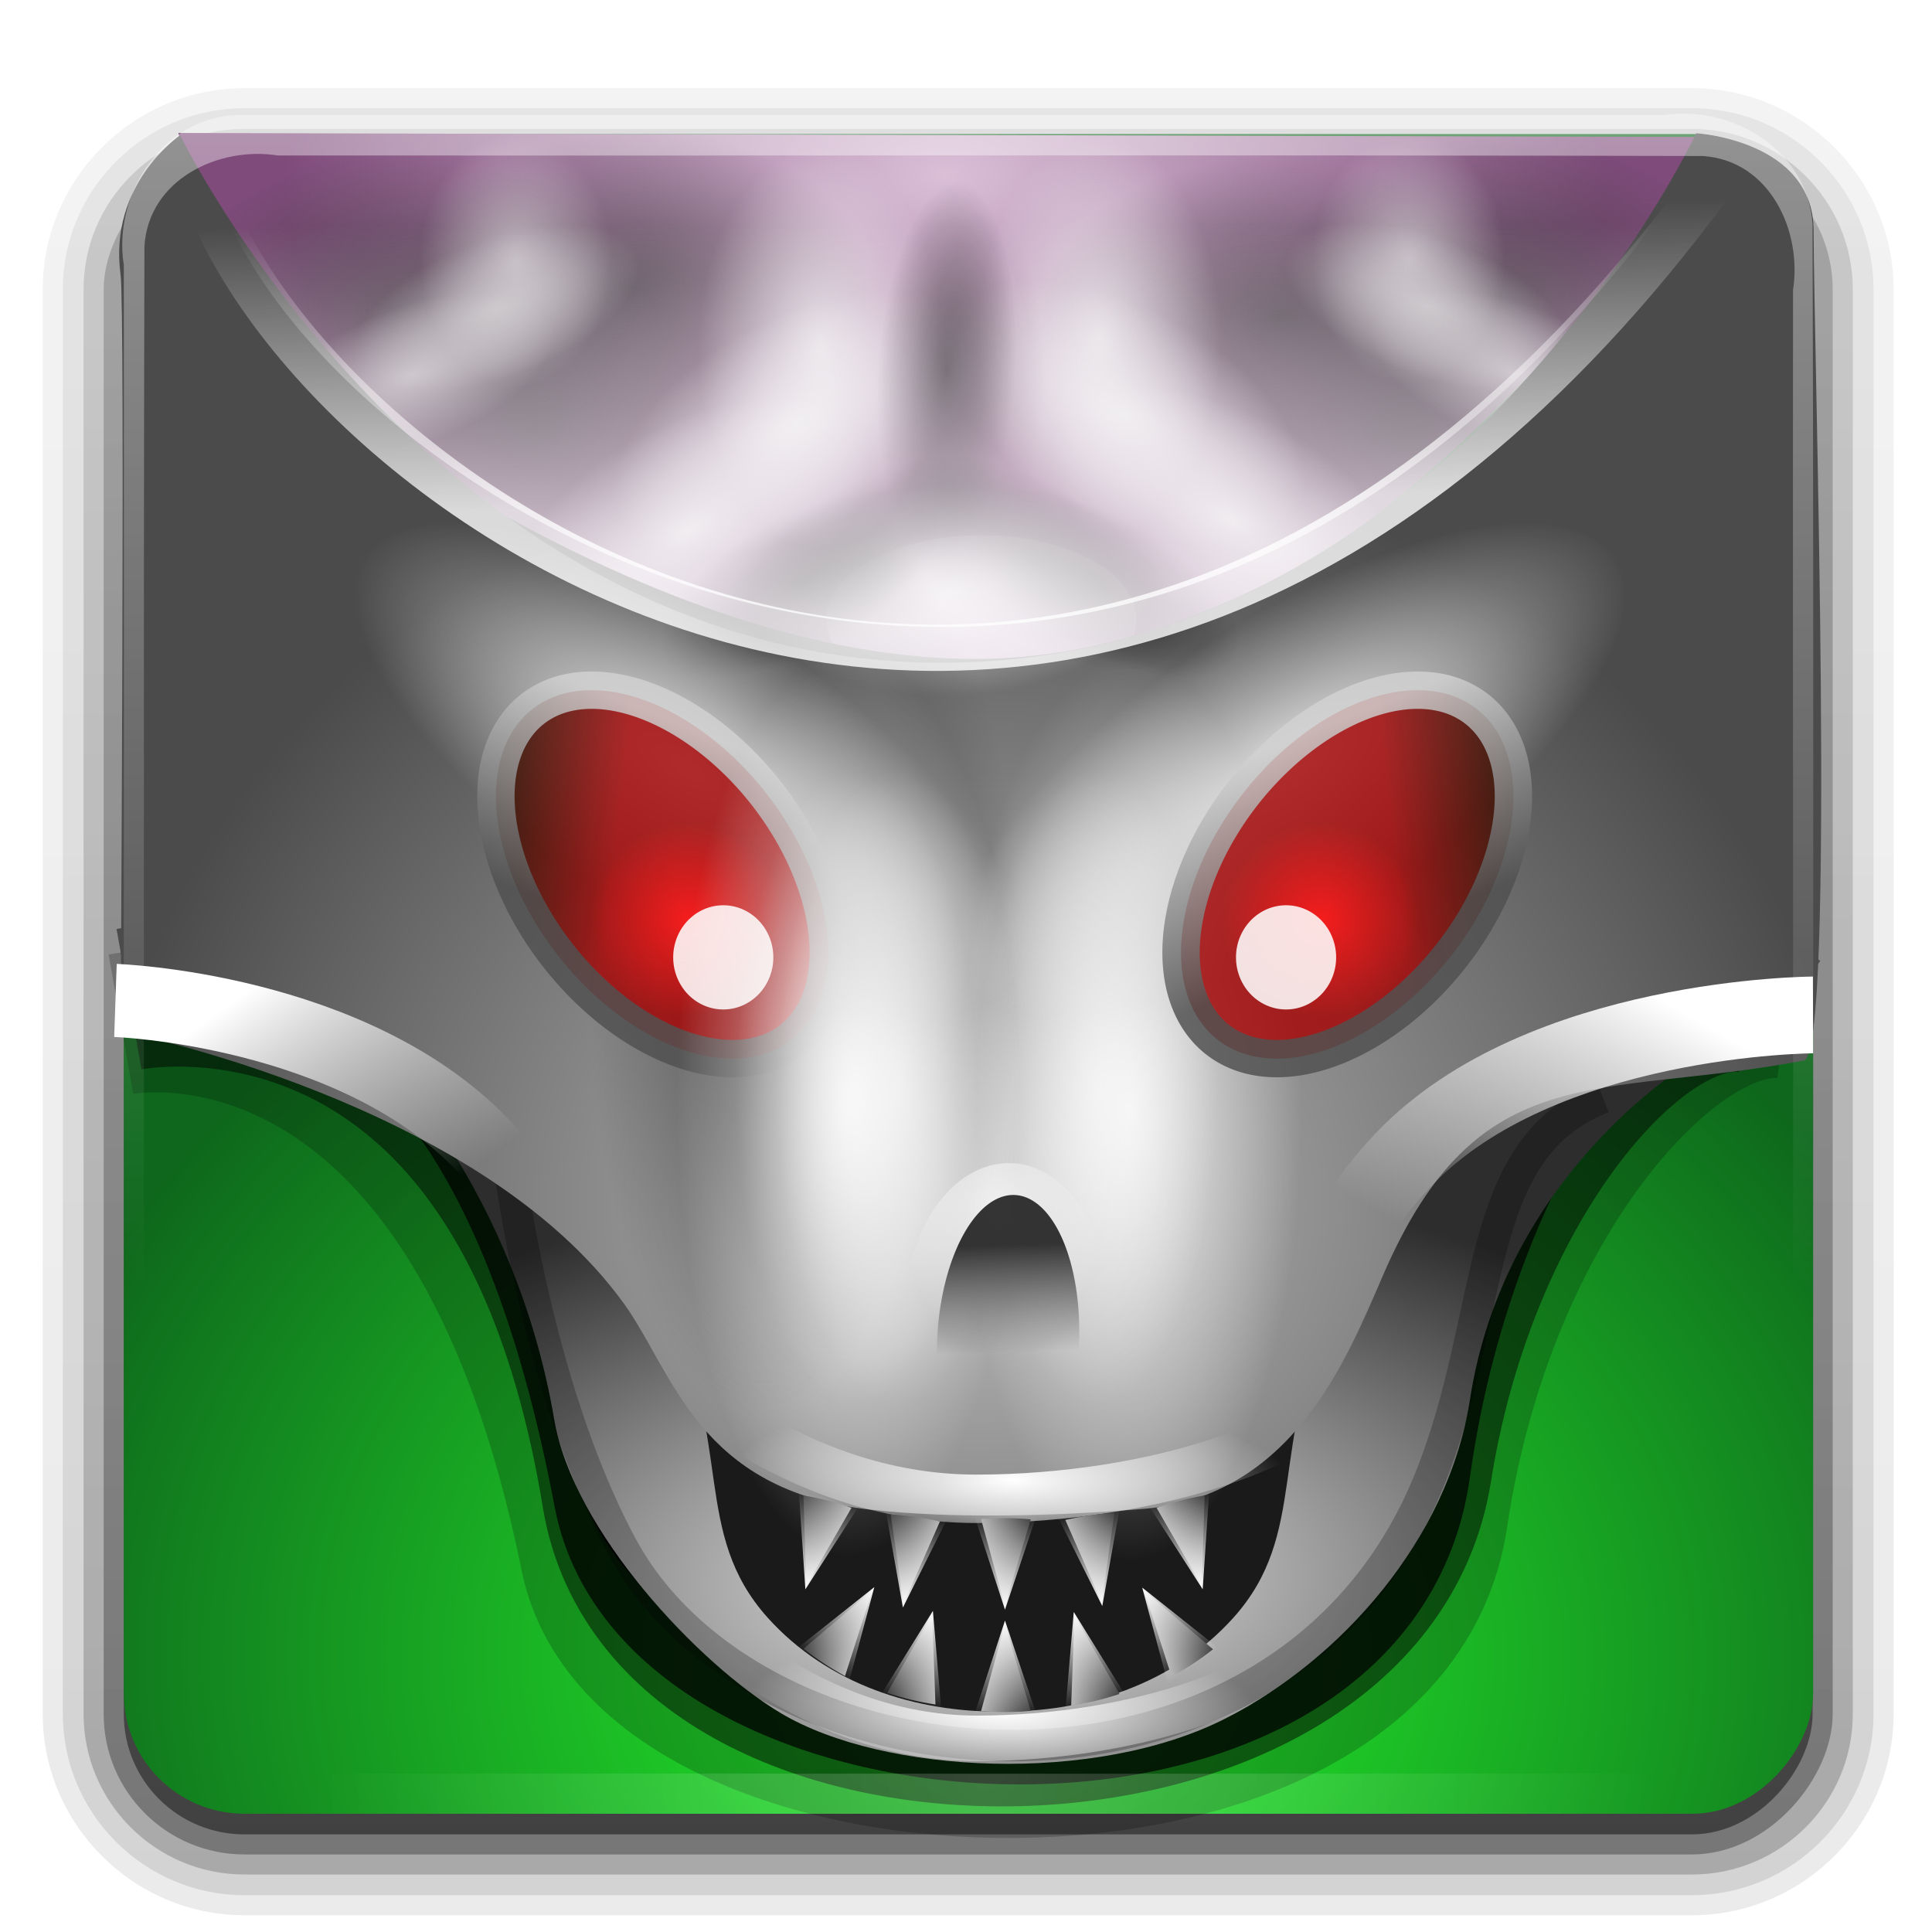 <?xml version="1.0" encoding="UTF-8" standalone="no"?>
<!-- Created with Inkscape (http://www.inkscape.org/) -->

<svg
   xmlns:dc="http://purl.org/dc/elements/1.1/"
   xmlns:cc="http://creativecommons.org/ns#"
   xmlns:rdf="http://www.w3.org/1999/02/22-rdf-syntax-ns#"
   xmlns:svg="http://www.w3.org/2000/svg"
   xmlns="http://www.w3.org/2000/svg"
   xmlns:xlink="http://www.w3.org/1999/xlink"
   xmlns:sodipodi="http://sodipodi.sourceforge.net/DTD/sodipodi-0.dtd"
   xmlns:inkscape="http://www.inkscape.org/namespaces/inkscape"
   version="1.0"
   width="96"
   height="96"
   id="svg2408"
   inkscape:version="0.92+devel (unknown)"
   sodipodi:docname="alien-arena.svg">
  <title
     id="title266">alien-arena</title>
  <sodipodi:namedview
     pagecolor="#ffffff"
     bordercolor="#666666"
     borderopacity="1"
     objecttolerance="10"
     gridtolerance="10"
     guidetolerance="10"
     inkscape:pageopacity="0"
     inkscape:pageshadow="2"
     inkscape:window-width="1280"
     inkscape:window-height="965"
     id="namedview262"
     showgrid="false"
     inkscape:zoom="2.45833"
     inkscape:cx="-4.63149"
     inkscape:cy="56.5376"
     inkscape:window-x="0"
     inkscape:window-y="29"
     inkscape:window-maximized="1"
     inkscape:current-layer="svg2408"
     inkscape:document-rotation="0"
     showguides="true"
     inkscape:guide-bbox="true">
    <sodipodi:guide
       position="49.831,24.203"
       orientation="1,0"
       id="guide362"
       inkscape:locked="false" />
    <sodipodi:guide
       position="63.28,41.348"
       orientation="1,0"
       id="guide364"
       inkscape:locked="false" />
    <sodipodi:guide
       position="36.386,39.622"
       orientation="1,0"
       id="guide388"
       inkscape:locked="false" />
  </sodipodi:namedview>
  <defs
     id="defs2410">
    <linearGradient
       id="linearGradient6399">
      <stop
         id="stop6401"
         style="stop-color:#3f3f3f;stop-opacity:1"
         offset="0" />
      <stop
         id="stop6403"
         style="stop-color:#3f3f3f;stop-opacity:0"
         offset="1" />
    </linearGradient>
    <linearGradient
       id="linearGradient6391">
      <stop
         id="stop6393"
         style="stop-color:#3f3f3f;stop-opacity:1"
         offset="0" />
      <stop
         id="stop6395"
         style="stop-color:#3f3f3f;stop-opacity:0"
         offset="1" />
    </linearGradient>
    <linearGradient
       id="linearGradient6383">
      <stop
         id="stop6385"
         style="stop-color:#3f3f3f;stop-opacity:1"
         offset="0" />
      <stop
         id="stop6387"
         style="stop-color:#3f3f3f;stop-opacity:0"
         offset="1" />
    </linearGradient>
    <linearGradient
       x1="45.448"
       y1="92.54"
       x2="45.448"
       y2="7.017"
       id="ButtonShadow"
       gradientUnits="userSpaceOnUse"
       gradientTransform="scale(1.006,0.994)">
      <stop
         id="stop3750"
         style="stop-color:#000000;stop-opacity:1"
         offset="0" />
      <stop
         id="stop3752"
         style="stop-color:#000000;stop-opacity:0.588"
         offset="1" />
    </linearGradient>
    <filter
       color-interpolation-filters="sRGB"
       id="filter3174">
      <feGaussianBlur
         id="feGaussianBlur3176"
         stdDeviation="1.71" />
    </filter>
    <linearGradient
       x1="32.251"
       y1="6.132"
       x2="32.251"
       y2="90.239"
       id="linearGradient4088"
       xlink:href="#ButtonShadow-0-9"
       gradientUnits="userSpaceOnUse"
       gradientTransform="matrix(1.024,0,0,1.012,-1.143,-98.071)" />
    <linearGradient
       x1="45.448"
       y1="92.54"
       x2="45.448"
       y2="7.017"
       id="ButtonShadow-0-9"
       gradientUnits="userSpaceOnUse"
       gradientTransform="matrix(1.006,0,0,0.994,100,0)">
      <stop
         id="stop3750-8-6"
         style="stop-color:#000000;stop-opacity:1"
         offset="0" />
      <stop
         id="stop3752-5-9"
         style="stop-color:#000000;stop-opacity:0.588"
         offset="1" />
    </linearGradient>
    <linearGradient
       x1="32.251"
       y1="6.132"
       x2="32.251"
       y2="90.239"
       id="linearGradient4090"
       xlink:href="#ButtonShadow-0-9"
       gradientUnits="userSpaceOnUse"
       gradientTransform="matrix(1.024,0,0,1.012,-1.143,-98.071)" />
    <linearGradient
       x1="32.251"
       y1="6.132"
       x2="32.251"
       y2="90.239"
       id="linearGradient4092"
       xlink:href="#ButtonShadow-0-9"
       gradientUnits="userSpaceOnUse"
       gradientTransform="matrix(1.024,0,0,1.012,-1.143,-98.071)" />
    <linearGradient
       x1="32.251"
       y1="6.132"
       x2="32.251"
       y2="90.239"
       id="linearGradient4094"
       xlink:href="#ButtonShadow-0-9"
       gradientUnits="userSpaceOnUse"
       gradientTransform="matrix(1.024,0,0,1.012,-1.143,-98.071)" />
    <linearGradient
       x1="32.251"
       y1="6.132"
       x2="32.251"
       y2="90.239"
       id="linearGradient4096"
       xlink:href="#ButtonShadow-0-9"
       gradientUnits="userSpaceOnUse"
       gradientTransform="translate(0,-97)" />
    <linearGradient
       id="linearGradient7108-6">
      <stop
         id="stop7110-6"
         style="stop-color:#25f72c;stop-opacity:1"
         offset="0" />
      <stop
         id="stop7112-4"
         style="stop-color:#0e671c;stop-opacity:1"
         offset="1" />
    </linearGradient>
    <linearGradient
       id="linearGradient7304-6">
      <stop
         id="stop7306-2"
         style="stop-color:#dabfd7;stop-opacity:1"
         offset="0" />
      <stop
         id="stop7308-6"
         style="stop-color:#7f4b7b;stop-opacity:1"
         offset="1" />
    </linearGradient>
    <radialGradient
       cx="39.742"
       cy="22.968"
       r="6.022"
       fx="39.742"
       fy="22.968"
       id="radialGradient4114"
       xlink:href="#linearGradient5252"
       gradientUnits="userSpaceOnUse"
       gradientTransform="matrix(1,0,0,1.671,0,-15.421)" />
    <linearGradient
       id="linearGradient5252">
      <stop
         id="stop5254"
         style="stop-color:#f2f2f2;stop-opacity:1"
         offset="0" />
      <stop
         id="stop5256"
         style="stop-color:#f2f2f2;stop-opacity:0"
         offset="1" />
    </linearGradient>
    <radialGradient
       cx="39.742"
       cy="22.968"
       r="6.022"
       fx="39.742"
       fy="22.968"
       id="radialGradient4116"
       xlink:href="#linearGradient5252"
       gradientUnits="userSpaceOnUse"
       gradientTransform="matrix(1,0,0,1.671,0,-15.421)" />
    <radialGradient
       cx="39.742"
       cy="22.968"
       r="6.022"
       fx="39.742"
       fy="22.968"
       id="radialGradient4118"
       xlink:href="#linearGradient5252"
       gradientUnits="userSpaceOnUse"
       gradientTransform="matrix(1,0,0,1.671,0,-15.421)" />
    <linearGradient
       id="linearGradient7388-9">
      <stop
         id="stop7390-8"
         style="stop-color:#e8e8e8;stop-opacity:1"
         offset="0" />
      <stop
         id="stop7392-7"
         style="stop-color:#2d2d2d;stop-opacity:1"
         offset="1" />
    </linearGradient>
    <linearGradient
       id="linearGradient7332-9">
      <stop
         id="stop7334-9"
         style="stop-color:#afafaf;stop-opacity:1"
         offset="0" />
      <stop
         id="stop7336-6"
         style="stop-color:#393939;stop-opacity:1"
         offset="1" />
    </linearGradient>
    <linearGradient
       id="linearGradient5264">
      <stop
         id="stop5266"
         style="stop-color:#101010;stop-opacity:1"
         offset="0" />
      <stop
         id="stop5268"
         style="stop-color:#101010;stop-opacity:0"
         offset="1" />
    </linearGradient>
    <filter
       x="-0.354"
       y="-0.709"
       width="1.709"
       height="2.417"
       color-interpolation-filters="sRGB"
       id="filter7716-9">
      <feGaussianBlur
         id="feGaussianBlur7718-9"
         stdDeviation="2.438" />
    </filter>
    <linearGradient
       x1="47.386"
       y1="23.507"
       x2="47.253"
       y2="11.693"
       id="linearGradient4142"
       xlink:href="#linearGradient7428-4"
       gradientUnits="userSpaceOnUse" />
    <linearGradient
       id="linearGradient7428-4">
      <stop
         id="stop7430-9"
         style="stop-color:#161616;stop-opacity:1"
         offset="0" />
      <stop
         id="stop7432-1"
         style="stop-color:#161616;stop-opacity:0"
         offset="1" />
    </linearGradient>
    <filter
       x="-0.038"
       y="-0.118"
       width="1.077"
       height="1.236"
       color-interpolation-filters="sRGB"
       id="filter7626-0">
      <feGaussianBlur
         id="feGaussianBlur7628-7"
         stdDeviation="1.28" />
    </filter>
    <linearGradient
       id="linearGradient7178-0">
      <stop
         id="stop7180-4"
         style="stop-color:#bcbcbc;stop-opacity:1"
         offset="0" />
      <stop
         id="stop7182-8"
         style="stop-color:#4b4b4b;stop-opacity:1"
         offset="1" />
    </linearGradient>
    <radialGradient
       cx="31.484"
       cy="14.28"
       r="7.054"
       fx="31.484"
       fy="14.28"
       id="radialGradient4148"
       xlink:href="#linearGradient5264"
       gradientUnits="userSpaceOnUse"
       gradientTransform="matrix(1,0,0,0.707,0,4.179)" />
    <radialGradient
       cx="31.484"
       cy="14.28"
       r="7.054"
       fx="31.484"
       fy="14.28"
       id="radialGradient4150"
       xlink:href="#linearGradient5264"
       gradientUnits="userSpaceOnUse"
       gradientTransform="matrix(1,0,0,0.707,0,4.179)" />
    <linearGradient
       id="linearGradient5417">
      <stop
         id="stop5419"
         style="stop-color:#4b4b4b;stop-opacity:1"
         offset="0" />
      <stop
         id="stop5421"
         style="stop-color:#4b4b4b;stop-opacity:0"
         offset="1" />
    </linearGradient>
    <linearGradient
       id="linearGradient5200">
      <stop
         id="stop5202"
         style="stop-color:#ffffff;stop-opacity:1"
         offset="0" />
      <stop
         id="stop5204"
         style="stop-color:#ffffff;stop-opacity:0"
         offset="1" />
    </linearGradient>
    <linearGradient
       id="linearGradient7146-2">
      <stop
         id="stop7148-0"
         style="stop-color:#301102;stop-opacity:1"
         offset="0" />
      <stop
         id="stop7150-5"
         style="stop-color:#a60707;stop-opacity:1"
         offset="1" />
    </linearGradient>
    <linearGradient
       id="linearGradient7170-2">
      <stop
         id="stop7172-9"
         style="stop-color:#505050;stop-opacity:1"
         offset="0" />
      <stop
         id="stop7174-0"
         style="stop-color:#d2d2d2;stop-opacity:1"
         offset="1" />
    </linearGradient>
    <linearGradient
       id="linearGradient8497">
      <stop
         id="stop8499"
         style="stop-color:#f61d1d;stop-opacity:1"
         offset="0" />
      <stop
         id="stop8501"
         style="stop-color:#f61d1d;stop-opacity:0"
         offset="1" />
    </linearGradient>
    <linearGradient
       id="linearGradient7448-4">
      <stop
         id="stop7450-0"
         style="stop-color:#efefef;stop-opacity:1"
         offset="0" />
      <stop
         id="stop7452-9"
         style="stop-color:#efefef;stop-opacity:0"
         offset="1" />
    </linearGradient>
    <linearGradient
       id="linearGradient7732-2">
      <stop
         id="stop7734-5"
         style="stop-color:#232323;stop-opacity:1"
         offset="0" />
      <stop
         id="stop7736-4"
         style="stop-color:#232323;stop-opacity:0"
         offset="1" />
    </linearGradient>
    <linearGradient
       id="linearGradient7218-9">
      <stop
         id="stop7220-9"
         style="stop-color:#ffffff;stop-opacity:1"
         offset="0" />
      <stop
         id="stop7222-3"
         style="stop-color:#ffffff;stop-opacity:0"
         offset="1" />
    </linearGradient>
    <linearGradient
       id="linearGradient7482-2">
      <stop
         id="stop7484-2"
         style="stop-color:#ffffff;stop-opacity:1"
         offset="0" />
      <stop
         id="stop7486-6"
         style="stop-color:#ffffff;stop-opacity:0"
         offset="1" />
    </linearGradient>
    <linearGradient
       id="linearGradient3737-75">
      <stop
         id="stop3739-39"
         style="stop-color:#ffffff;stop-opacity:1"
         offset="0" />
      <stop
         id="stop3741-84"
         style="stop-color:#ffffff;stop-opacity:0"
         offset="1" />
    </linearGradient>
    <linearGradient
       id="linearGradient7189">
      <stop
         id="stop7191"
         style="stop-color:#ffffff;stop-opacity:1"
         offset="0" />
      <stop
         id="stop7193"
         style="stop-color:#ffffff;stop-opacity:0"
         offset="1" />
    </linearGradient>
    <linearGradient
       id="linearGradient12205-6">
      <stop
         id="stop12207-8"
         style="stop-color:#ffffff;stop-opacity:1"
         offset="0" />
      <stop
         id="stop12209-3"
         style="stop-color:#ffffff;stop-opacity:0"
         offset="1" />
    </linearGradient>
    <linearGradient
       id="linearGradient5188">
      <stop
         id="stop5190"
         style="stop-color:#ffffff;stop-opacity:1"
         offset="0" />
      <stop
         id="stop5192"
         style="stop-color:#ffffff;stop-opacity:0"
         offset="1" />
    </linearGradient>
    <linearGradient
       id="linearGradient7203">
      <stop
         id="stop7205"
         style="stop-color:#ffffff;stop-opacity:1"
         offset="0" />
      <stop
         id="stop7207"
         style="stop-color:#ffffff;stop-opacity:0"
         offset="1" />
    </linearGradient>
    <linearGradient
       x1="174.433"
       y1="81.4"
       x2="174.394"
       y2="60.493"
       id="linearGradient5609"
       xlink:href="#linearGradient7203"
       gradientUnits="userSpaceOnUse"
       gradientTransform="matrix(0.976,0,0,0.961,-122.408,-46.941)" />
    <radialGradient
       cx="31.484"
       cy="14.28"
       r="7.054"
       fx="31.484"
       fy="14.28"
       id="radialGradient5612"
       xlink:href="#linearGradient5264"
       gradientUnits="userSpaceOnUse"
       gradientTransform="matrix(0.081,-1.421,0.484,0.021,38.963,64.862)" />
    <radialGradient
       cx="31.484"
       cy="14.28"
       r="7.054"
       fx="31.484"
       fy="14.28"
       id="radialGradient5615"
       xlink:href="#linearGradient5264"
       gradientUnits="userSpaceOnUse"
       gradientTransform="matrix(0.081,-1.336,0.484,0.02,37.578,60.243)" />
    <radialGradient
       cx="39.742"
       cy="22.968"
       r="6.022"
       fx="39.742"
       fy="22.968"
       id="radialGradient5618"
       xlink:href="#linearGradient5252"
       gradientUnits="userSpaceOnUse"
       gradientTransform="matrix(0.917,0.424,-1.182,1.011,30.258,-19.009)" />
    <radialGradient
       cx="39.742"
       cy="22.968"
       r="6.022"
       fx="39.742"
       fy="22.968"
       id="radialGradient5621"
       xlink:href="#linearGradient5252"
       gradientUnits="userSpaceOnUse"
       gradientTransform="matrix(1.006,0,0,1.661,0.781,-20.86)" />
    <radialGradient
       cx="29.075"
       cy="47.825"
       r="3.771"
       fx="29.075"
       fy="47.825"
       id="radialGradient5625"
       xlink:href="#linearGradient8497"
       gradientUnits="userSpaceOnUse"
       gradientTransform="matrix(-1.298,0,0,1.278,102.425,-13.415)" />
    <radialGradient
       cx="57.29"
       cy="57.462"
       r="6.366"
       fx="57.29"
       fy="57.462"
       id="radialGradient5628"
       xlink:href="#linearGradient5200"
       gradientUnits="userSpaceOnUse"
       gradientTransform="matrix(0.939,0,0,2.474,0.749,-88.122)" />
    <linearGradient
       x1="25.877"
       y1="31.784"
       x2="30.147"
       y2="37.496"
       id="linearGradient5631"
       xlink:href="#linearGradient7146-2"
       gradientUnits="userSpaceOnUse"
       gradientTransform="matrix(-0.583,-0.454,-0.615,0.786,108.387,23.823)" />
    <linearGradient
       x1="26.7"
       y1="49.516"
       x2="37.091"
       y2="41.415"
       id="linearGradient5633"
       xlink:href="#linearGradient7170-2"
       gradientUnits="userSpaceOnUse"
       gradientTransform="matrix(-0.583,-0.454,-0.615,0.786,108.387,23.823)" />
    <radialGradient
       cx="57.29"
       cy="57.462"
       r="6.366"
       fx="57.29"
       fy="57.462"
       id="radialGradient5636"
       xlink:href="#linearGradient5188"
       gradientUnits="userSpaceOnUse"
       gradientTransform="matrix(0.809,0.874,-2.491,1.724,160.981,-110.934)" />
    <radialGradient
       cx="50.493"
       cy="81.088"
       r="15.468"
       fx="50.493"
       fy="81.088"
       id="radialGradient5639"
       xlink:href="#linearGradient7482-2"
       gradientUnits="userSpaceOnUse"
       gradientTransform="matrix(0.899,0.023,-0.007,0.271,5.47,50.421)" />
    <linearGradient
       x1="49.542"
       y1="78.666"
       x2="49.629"
       y2="73.558"
       id="linearGradient5651"
       xlink:href="#linearGradient12205-6"
       gradientUnits="userSpaceOnUse"
       gradientTransform="matrix(0.882,0,0,-0.92,6.253,152.901)" />
    <linearGradient
       x1="36.357"
       y1="6"
       x2="36.357"
       y2="63.893"
       id="linearGradient5669"
       xlink:href="#linearGradient3737-75"
       gradientUnits="userSpaceOnUse"
       gradientTransform="matrix(0.999,0,0,1.005,0.156,-0.313)" />
    <linearGradient
       x1="153.433"
       y1="15.058"
       x2="152.557"
       y2="-9.722"
       id="linearGradient5672"
       xlink:href="#linearGradient7189"
       gradientUnits="userSpaceOnUse"
       gradientTransform="matrix(1.045,0,0,0.578,-111.715,16.247)" />
    <radialGradient
       cx="49.189"
       cy="87.753"
       r="42"
       fx="49.189"
       fy="87.753"
       id="radialGradient5675"
       xlink:href="#linearGradient3737-75"
       gradientUnits="userSpaceOnUse"
       gradientTransform="matrix(0.798,-0.012,0.014,0.993,8.508,1.196)" />
    <linearGradient
       x1="35.832"
       y1="36.998"
       x2="23.169"
       y2="23.461"
       id="linearGradient5678"
       xlink:href="#linearGradient7218-9"
       gradientUnits="userSpaceOnUse"
       gradientTransform="matrix(0.993,-0.12,-0.137,-0.813,52.723,84.433)" />
    <radialGradient
       cx="31.484"
       cy="14.28"
       r="7.054"
       fx="31.484"
       fy="14.28"
       id="radialGradient5681"
       xlink:href="#linearGradient5264"
       gradientUnits="userSpaceOnUse"
       gradientTransform="matrix(0.959,-0.527,0.253,0.408,5.967,39.755)" />
    <radialGradient
       cx="50.128"
       cy="79.275"
       r="15.468"
       fx="50.128"
       fy="79.275"
       id="radialGradient5684"
       xlink:href="#linearGradient7482-2"
       gradientUnits="userSpaceOnUse"
       gradientTransform="matrix(0.821,0.022,-0.007,0.263,9.207,63.044)" />
    <linearGradient
       x1="36.739"
       y1="75.319"
       x2="40.875"
       y2="75.319"
       id="linearGradient5693"
       xlink:href="#linearGradient7332-9"
       gradientUnits="userSpaceOnUse"
       gradientTransform="matrix(0.605,0,0,-0.738,26.564,138.24)" />
    <linearGradient
       x1="35.832"
       y1="36.998"
       x2="23.59"
       y2="26.507"
       id="linearGradient5702"
       xlink:href="#linearGradient7218-9"
       gradientUnits="userSpaceOnUse"
       gradientTransform="matrix(-0.948,-0.114,0.131,-0.772,41.756,81.655)" />
    <linearGradient
       x1="42.13"
       y1="64.103"
       x2="41.395"
       y2="55.596"
       id="linearGradient5705"
       xlink:href="#linearGradient7732-2"
       gradientUnits="userSpaceOnUse"
       gradientTransform="matrix(-0.567,-0.034,0.031,-0.626,72.299,103.41)" />
    <radialGradient
       cx="42.641"
       cy="60.402"
       r="6.204"
       fx="42.641"
       fy="60.402"
       id="radialGradient5708"
       xlink:href="#linearGradient7448-4"
       gradientUnits="userSpaceOnUse"
       gradientTransform="matrix(-0.802,-0.048,0.056,-1.136,80.695,130.874)" />
    <radialGradient
       cx="57.29"
       cy="57.462"
       r="6.366"
       fx="57.29"
       fy="57.462"
       id="radialGradient5720"
       xlink:href="#linearGradient5417"
       gradientUnits="userSpaceOnUse"
       gradientTransform="matrix(-1.344,0,0,3.216,114.923,-135.045)" />
    <radialGradient
       cx="57.29"
       cy="57.462"
       r="6.366"
       fx="57.29"
       fy="57.462"
       id="radialGradient5723"
       xlink:href="#linearGradient5200"
       gradientUnits="userSpaceOnUse"
       gradientTransform="matrix(1.343,0,0,3.519,-20.794,-147.055)" />
    <radialGradient
       cx="57.29"
       cy="57.462"
       r="6.366"
       fx="57.29"
       fy="57.462"
       id="radialGradient5726"
       xlink:href="#linearGradient5417"
       gradientUnits="userSpaceOnUse"
       gradientTransform="matrix(-1.344,0,0,3.216,119.251,-137.61)" />
    <radialGradient
       cx="39.742"
       cy="22.968"
       r="6.022"
       fx="39.742"
       fy="22.968"
       id="radialGradient5729"
       xlink:href="#linearGradient5252"
       gradientUnits="userSpaceOnUse"
       gradientTransform="matrix(0.616,0.794,-1.521,0.358,57.719,-10.427)" />
    <radialGradient
       cx="31.484"
       cy="14.28"
       r="7.054"
       fx="31.484"
       fy="14.28"
       id="radialGradient5735"
       xlink:href="#linearGradient5264"
       gradientUnits="userSpaceOnUse"
       gradientTransform="matrix(1.019,-0.604,0.268,0.467,7.079,40.297)" />
    <radialGradient
       cx="49.413"
       cy="-5.891"
       r="42.205"
       fx="49.413"
       fy="-5.891"
       id="radialGradient5738"
       xlink:href="#linearGradient7178-0"
       gradientUnits="userSpaceOnUse"
       gradientTransform="matrix(1.028,0.005,-0.005,0.899,-2.261,64.871)" />
    <radialGradient
       cx="39.742"
       cy="22.968"
       r="6.022"
       fx="39.742"
       fy="22.968"
       id="radialGradient5749"
       xlink:href="#linearGradient5252"
       gradientUnits="userSpaceOnUse"
       gradientTransform="matrix(0.917,0.424,-1.182,1.011,24.892,-13.709)" />
    <radialGradient
       cx="48.76"
       cy="88.675"
       r="35.888"
       fx="48.76"
       fy="88.675"
       id="radialGradient5769"
       xlink:href="#linearGradient7388-9"
       gradientUnits="userSpaceOnUse"
       gradientTransform="matrix(1.144,-0.024,0.013,0.563,-7.749,29.783)" />
    <radialGradient
       cx="46.905"
       cy="-15.285"
       r="39.902"
       fx="46.905"
       fy="-15.285"
       id="radialGradient5789"
       xlink:href="#linearGradient7304-6"
       gradientUnits="userSpaceOnUse"
       gradientTransform="matrix(0.823,-0.006,0.003,0.465,8.408,16.063)" />
    <radialGradient
       cx="49.931"
       cy="-82.063"
       r="42"
       fx="49.931"
       fy="-82.063"
       id="radialGradient5797"
       xlink:href="#linearGradient7108-6"
       gradientUnits="userSpaceOnUse"
       gradientTransform="matrix(1.208,-0.012,0.01,0.997,-9.448,0.151)" />
    <radialGradient
       cx="35.485"
       cy="22.653"
       r="9.663"
       fx="35.485"
       fy="22.653"
       id="radialGradient6389"
       xlink:href="#linearGradient6383"
       gradientUnits="userSpaceOnUse"
       gradientTransform="matrix(1,0,0,0.82,0,4.085)" />
    <radialGradient
       cx="35.485"
       cy="22.653"
       r="9.663"
       fx="35.485"
       fy="22.653"
       id="radialGradient6397"
       xlink:href="#linearGradient6391"
       gradientUnits="userSpaceOnUse"
       gradientTransform="matrix(1,0,0,0.82,0,4.085)" />
    <radialGradient
       cx="35.485"
       cy="22.653"
       r="9.663"
       fx="35.485"
       fy="22.653"
       id="radialGradient6405"
       xlink:href="#linearGradient6399"
       gradientUnits="userSpaceOnUse"
       gradientTransform="matrix(1,0,0,0.82,0,4.085)" />
    <radialGradient
       cx="35.485"
       cy="22.653"
       r="9.663"
       fx="35.485"
       fy="22.653"
       id="radialGradient6415"
       xlink:href="#linearGradient6391"
       gradientUnits="userSpaceOnUse"
       gradientTransform="matrix(1,0,0,0.82,0,4.085)" />
    <radialGradient
       cx="35.485"
       cy="22.653"
       r="9.663"
       fx="35.485"
       fy="22.653"
       id="radialGradient6417"
       xlink:href="#linearGradient6399"
       gradientUnits="userSpaceOnUse"
       gradientTransform="matrix(1,0,0,0.82,0,4.085)" />
    <radialGradient
       cx="35.485"
       cy="22.653"
       r="9.663"
       fx="35.485"
       fy="22.653"
       id="radialGradient6419"
       xlink:href="#linearGradient6383"
       gradientUnits="userSpaceOnUse"
       gradientTransform="matrix(1,0,0,0.82,0,4.085)" />
    <radialGradient
       cx="39.742"
       cy="22.968"
       r="6.022"
       fx="39.742"
       fy="22.968"
       id="radialGradient6429"
       xlink:href="#linearGradient5252"
       gradientUnits="userSpaceOnUse"
       gradientTransform="matrix(1,0,0,1.671,0,-15.421)" />
    <radialGradient
       cx="39.742"
       cy="22.968"
       r="6.022"
       fx="39.742"
       fy="22.968"
       id="radialGradient6431"
       xlink:href="#linearGradient5252"
       gradientUnits="userSpaceOnUse"
       gradientTransform="matrix(1,0,0,1.671,0,-15.421)" />
    <radialGradient
       cx="39.742"
       cy="22.968"
       r="6.022"
       fx="39.742"
       fy="22.968"
       id="radialGradient6433"
       xlink:href="#linearGradient5252"
       gradientUnits="userSpaceOnUse"
       gradientTransform="matrix(1,0,0,1.671,0,-15.421)" />
    <radialGradient
       cx="39.742"
       cy="22.968"
       r="6.022"
       fx="39.742"
       fy="22.968"
       id="radialGradient6443"
       xlink:href="#linearGradient5252"
       gradientUnits="userSpaceOnUse"
       gradientTransform="matrix(1,0,0,1.671,0,-15.421)" />
    <radialGradient
       cx="39.742"
       cy="22.968"
       r="6.022"
       fx="39.742"
       fy="22.968"
       id="radialGradient6445"
       xlink:href="#linearGradient5252"
       gradientUnits="userSpaceOnUse"
       gradientTransform="matrix(1,0,0,1.671,0,-15.421)" />
    <radialGradient
       cx="39.742"
       cy="22.968"
       r="6.022"
       fx="39.742"
       fy="22.968"
       id="radialGradient6447"
       xlink:href="#linearGradient5252"
       gradientUnits="userSpaceOnUse"
       gradientTransform="matrix(1,0,0,1.671,0,-15.421)" />
    <linearGradient
       inkscape:collect="always"
       xlink:href="#linearGradient7332-9"
       id="linearGradient278"
       gradientUnits="userSpaceOnUse"
       gradientTransform="matrix(0.605,0,0,-0.738,26.564,138.24)"
       x1="36.739"
       y1="75.319"
       x2="40.875"
       y2="75.319" />
    <linearGradient
       inkscape:collect="always"
       xlink:href="#linearGradient12205-6"
       id="linearGradient280"
       gradientUnits="userSpaceOnUse"
       gradientTransform="matrix(0.882,0,0,-0.92,6.253,152.901)"
       x1="49.542"
       y1="78.666"
       x2="49.629"
       y2="73.558" />
    <linearGradient
       inkscape:collect="always"
       xlink:href="#linearGradient7332-9"
       id="linearGradient288"
       gradientUnits="userSpaceOnUse"
       gradientTransform="matrix(0.605,0,0,-0.738,26.564,138.24)"
       x1="36.739"
       y1="75.319"
       x2="40.875"
       y2="75.319" />
    <linearGradient
       inkscape:collect="always"
       xlink:href="#linearGradient12205-6"
       id="linearGradient290"
       gradientUnits="userSpaceOnUse"
       gradientTransform="matrix(0.882,0,0,-0.92,6.253,152.901)"
       x1="49.542"
       y1="78.666"
       x2="49.629"
       y2="73.558" />
    <linearGradient
       inkscape:collect="always"
       xlink:href="#linearGradient7332-9"
       id="linearGradient298"
       gradientUnits="userSpaceOnUse"
       gradientTransform="matrix(0.605,0,0,-0.738,26.564,138.24)"
       x1="36.739"
       y1="75.319"
       x2="40.875"
       y2="75.319" />
    <linearGradient
       inkscape:collect="always"
       xlink:href="#linearGradient12205-6"
       id="linearGradient300"
       gradientUnits="userSpaceOnUse"
       gradientTransform="matrix(0.882,0,0,-0.92,6.253,152.901)"
       x1="49.542"
       y1="78.666"
       x2="49.629"
       y2="73.558" />
    <linearGradient
       inkscape:collect="always"
       xlink:href="#linearGradient7332-9"
       id="linearGradient308"
       gradientUnits="userSpaceOnUse"
       gradientTransform="matrix(0.605,0,0,-0.738,26.564,138.24)"
       x1="36.739"
       y1="75.319"
       x2="40.875"
       y2="75.319" />
    <linearGradient
       inkscape:collect="always"
       xlink:href="#linearGradient12205-6"
       id="linearGradient310"
       gradientUnits="userSpaceOnUse"
       gradientTransform="matrix(0.882,0,0,-0.92,6.253,152.901)"
       x1="49.542"
       y1="78.666"
       x2="49.629"
       y2="73.558" />
    <linearGradient
       inkscape:collect="always"
       xlink:href="#linearGradient7332-9"
       id="linearGradient318"
       gradientUnits="userSpaceOnUse"
       gradientTransform="matrix(0.605,0,0,-0.738,26.564,138.24)"
       x1="36.739"
       y1="75.319"
       x2="40.875"
       y2="75.319" />
    <linearGradient
       inkscape:collect="always"
       xlink:href="#linearGradient12205-6"
       id="linearGradient320"
       gradientUnits="userSpaceOnUse"
       gradientTransform="matrix(0.882,0,0,-0.92,6.253,152.901)"
       x1="49.542"
       y1="78.666"
       x2="49.629"
       y2="73.558" />
    <linearGradient
       inkscape:collect="always"
       xlink:href="#linearGradient7332-9"
       id="linearGradient328"
       gradientUnits="userSpaceOnUse"
       gradientTransform="matrix(0.605,0,0,-0.738,26.564,138.24)"
       x1="36.739"
       y1="75.319"
       x2="40.875"
       y2="75.319" />
    <linearGradient
       inkscape:collect="always"
       xlink:href="#linearGradient12205-6"
       id="linearGradient330"
       gradientUnits="userSpaceOnUse"
       gradientTransform="matrix(0.882,0,0,-0.92,6.253,152.901)"
       x1="49.542"
       y1="78.666"
       x2="49.629"
       y2="73.558" />
    <linearGradient
       inkscape:collect="always"
       xlink:href="#linearGradient7332-9"
       id="linearGradient338"
       gradientUnits="userSpaceOnUse"
       gradientTransform="matrix(0.605,0,0,-0.738,26.564,138.24)"
       x1="36.739"
       y1="75.319"
       x2="40.875"
       y2="75.319" />
    <linearGradient
       inkscape:collect="always"
       xlink:href="#linearGradient12205-6"
       id="linearGradient340"
       gradientUnits="userSpaceOnUse"
       gradientTransform="matrix(0.882,0,0,-0.92,6.253,152.901)"
       x1="49.542"
       y1="78.666"
       x2="49.629"
       y2="73.558" />
    <linearGradient
       inkscape:collect="always"
       xlink:href="#linearGradient7332-9"
       id="linearGradient348"
       gradientUnits="userSpaceOnUse"
       gradientTransform="matrix(0.605,0,0,-0.738,26.564,138.24)"
       x1="36.739"
       y1="75.319"
       x2="40.875"
       y2="75.319" />
    <linearGradient
       inkscape:collect="always"
       xlink:href="#linearGradient12205-6"
       id="linearGradient350"
       gradientUnits="userSpaceOnUse"
       gradientTransform="matrix(0.882,0,0,-0.92,6.253,152.901)"
       x1="49.542"
       y1="78.666"
       x2="49.629"
       y2="73.558" />
    <linearGradient
       inkscape:collect="always"
       xlink:href="#linearGradient7332-9"
       id="linearGradient358"
       gradientUnits="userSpaceOnUse"
       gradientTransform="matrix(0.605,0,0,-0.738,26.564,138.24)"
       x1="36.739"
       y1="75.319"
       x2="40.875"
       y2="75.319" />
    <linearGradient
       inkscape:collect="always"
       xlink:href="#linearGradient12205-6"
       id="linearGradient360"
       gradientUnits="userSpaceOnUse"
       gradientTransform="matrix(0.882,0,0,-0.92,6.253,152.901)"
       x1="49.542"
       y1="78.666"
       x2="49.629"
       y2="73.558" />
    <linearGradient
       inkscape:collect="always"
       xlink:href="#linearGradient7146-2"
       id="linearGradient398"
       gradientUnits="userSpaceOnUse"
       gradientTransform="matrix(-0.583,-0.454,-0.615,0.786,108.387,23.823)"
       x1="25.877"
       y1="31.784"
       x2="30.147"
       y2="37.496" />
    <linearGradient
       inkscape:collect="always"
       xlink:href="#linearGradient7170-2"
       id="linearGradient400"
       gradientUnits="userSpaceOnUse"
       gradientTransform="matrix(-0.583,-0.454,-0.615,0.786,108.387,23.823)"
       x1="26.7"
       y1="49.516"
       x2="37.091"
       y2="41.415" />
    <radialGradient
       inkscape:collect="always"
       xlink:href="#linearGradient8497"
       id="radialGradient402"
       gradientUnits="userSpaceOnUse"
       gradientTransform="matrix(-1.298,0,0,1.278,102.425,-13.415)"
       cx="29.075"
       cy="47.825"
       fx="29.075"
       fy="47.825"
       r="3.771" />
    <radialGradient
       inkscape:collect="always"
       xlink:href="#linearGradient5188"
       id="radialGradient406"
       gradientUnits="userSpaceOnUse"
       gradientTransform="matrix(-0.809,0.874,2.491,1.724,-62.563,-110.934)"
       cx="57.29"
       cy="57.462"
       fx="57.29"
       fy="57.462"
       r="6.366" />
    <radialGradient
       inkscape:collect="always"
       xlink:href="#linearGradient5200"
       id="radialGradient410"
       gradientUnits="userSpaceOnUse"
       gradientTransform="matrix(0.939,0,0,2.474,-11.251,-88.122)"
       cx="57.29"
       cy="57.462"
       fx="57.29"
       fy="57.462"
       r="6.366" />
    <radialGradient
       inkscape:collect="always"
       xlink:href="#linearGradient5200"
       id="radialGradient414"
       gradientUnits="userSpaceOnUse"
       gradientTransform="matrix(-0.939,0,0,2.474,98.367,-88.122)"
       cx="57.29"
       cy="57.462"
       fx="57.29"
       fy="57.462"
       r="6.366" />
    <radialGradient
       inkscape:collect="always"
       xlink:href="#linearGradient5200"
       id="radialGradient418"
       gradientUnits="userSpaceOnUse"
       gradientTransform="matrix(-1.343,0,0,3.519,119.092,-147.321)"
       cx="57.29"
       cy="57.462"
       fx="57.29"
       fy="57.462"
       r="6.366" />
  </defs>
  <g
     id="layer2"
     style="display:none">
    <rect
       width="86"
       height="85"
       rx="6"
       ry="6"
       x="5"
       y="7"
       id="rect3745"
       style="opacity:0.9;fill:url(#ButtonShadow);fill-opacity:1;fill-rule:nonzero;stroke:none;filter:url(#filter3174)" />
  </g>
  <g
     transform="matrix(0.999,0,0,0.997,0.156,0.422)"
     id="layer3-8">
    <path
       d="m 12,-95.031 c -5.511,0 -10.031,4.52 -10.031,10.031 l 0,71 c 0,5.511 4.52,10.031 10.031,10.031 l 72,0 c 5.511,0 10.031,-4.52 10.031,-10.031 l 0,-71 c 0,-5.511 -4.52,-10.031 -10.031,-10.031 l -72,0 z"
       transform="scale(1,-1)"
       id="path3786-9"
       style="opacity:0.08;fill:url(#linearGradient4088);fill-opacity:1;fill-rule:nonzero;stroke:none;display:inline" />
    <path
       d="m 12,-94.031 c -4.972,0 -9.031,4.06 -9.031,9.031 l 0,71 c 0,4.972 4.06,9.031 9.031,9.031 l 72,0 c 4.972,0 9.031,-4.06 9.031,-9.031 l 0,-71 c 0,-4.972 -4.06,-9.031 -9.031,-9.031 l -72,0 z"
       transform="scale(1,-1)"
       id="path3778-6"
       style="opacity:0.1;fill:url(#linearGradient4090);fill-opacity:1;fill-rule:nonzero;stroke:none;display:inline" />
    <path
       d="m 12,-93 c -4.409,0 -8,3.591 -8,8 l 0,71 c 0,4.409 3.591,8 8,8 l 72,0 c 4.409,0 8,-3.591 8,-8 l 0,-71 c 0,-4.409 -3.591,-8 -8,-8 l -72,0 z"
       transform="scale(1,-1)"
       id="path3770-0"
       style="opacity:0.2;fill:url(#linearGradient4092);fill-opacity:1;fill-rule:nonzero;stroke:none;display:inline" />
    <rect
       width="86"
       height="85"
       rx="7"
       ry="7"
       x="5"
       y="-92"
       transform="scale(1,-1)"
       id="rect3723-7"
       style="opacity:0.3;fill:url(#linearGradient4094);fill-opacity:1;fill-rule:nonzero;stroke:none;display:inline" />
    <rect
       width="84"
       height="84"
       rx="6"
       ry="6"
       x="6"
       y="-91"
       transform="scale(1,-1)"
       id="rect3716-0"
       style="opacity:0.45;fill:url(#linearGradient4096);fill-opacity:1;fill-rule:nonzero;stroke:none;display:inline" />
  </g>
  <rect
     width="83.943"
     height="83.466"
     rx="5.996"
     ry="5.98"
     x="6.152"
     y="-90.125"
     transform="scale(1,-1)"
     id="rect2419-1"
     style="fill:url(#radialGradient5797);fill-opacity:1;fill-rule:nonzero;stroke:none" />
  <g
     transform="matrix(0.96,0,0,1.056,-41.889,-56.251)"
     id="g5218">
    <path
       d="m 49.894,101.459 c 0,0 17.656,-3.431 23.994,24.976 2.915,13.065 41.841,14.158 44.457,-1.82 2.507,-15.309 12.543,-24.599 17.721,-23.926"
       id="path5216"
       style="opacity:0.207;fill:none;stroke:#000000;stroke-width:6.673;stroke-linecap:butt;stroke-linejoin:miter;stroke-miterlimit:4;stroke-opacity:1;stroke-dasharray:none" />
    <path
       d="m 50.312,100.284 c 0,0 19.826,-3.875 24.73,23.315 2.793,15.489 39.622,15.03 42.45,-1.192 2.686,-15.409 13.787,-24.913 18.239,-21.306"
       id="path5214"
       style="opacity:0.47;fill:none;stroke:#000000;stroke-width:6.728;stroke-linecap:butt;stroke-linejoin:miter;stroke-miterlimit:4;stroke-opacity:1;stroke-dasharray:none" />
    <path
       d="m 51.96,98.859 c 0,0 16.556,-5.603 22.877,24.798 2.907,13.982 39.751,15.845 42.361,-1.254 2.5,-16.384 13.167,-27.784 17.61,-23.988"
       id="path5212"
       style="opacity:0.714;fill:none;stroke:#000000;stroke-width:5.094;stroke-linecap:butt;stroke-linejoin:miter;stroke-miterlimit:4;stroke-opacity:1;stroke-dasharray:none" />
    <path
       d="m 51.238,98.126 c 0,0 17.277,-7.06 23.598,23.341 2.907,13.982 39.751,15.845 42.361,-1.254 2.5,-16.384 12.987,-25.193 17.43,-21.397"
       id="path12165"
       style="opacity:0.931;fill:none;stroke:#000000;stroke-width:3.294;stroke-linecap:butt;stroke-linejoin:miter;stroke-miterlimit:4;stroke-opacity:1;stroke-dasharray:none" />
  </g>
  <path
     d="m 6.235,12.442 c 0,0 21.727,21.825 42.219,21.34 C 68.946,33.297 85.309,6.807 85.309,6.807 L 8.864,6.607 c 0,0 0.599,1.713 -2.629,5.835 z"
     id="path7274"
     style="fill:url(#radialGradient5789);fill-opacity:1;stroke:none" />
  <g
     transform="matrix(-1.67,0,0,1.055,109.768,1.602)"
     id="g6407">
    <path
       d="m 45.149,22.653 a 9.663,7.921 0 1 1 -19.327,0 9.663,7.921 0 1 1 19.327,0 z"
       transform="matrix(-0.735,0,0,0.948,46.949,-9.158)"
       id="path6409"
       style="opacity:0.693;fill:url(#radialGradient6415);fill-opacity:1;stroke:none" />
    <path
       d="m 45.149,22.653 a 9.663,7.921 0 1 1 -19.327,0 9.663,7.921 0 1 1 19.327,0 z"
       transform="matrix(-0.735,0,0,0.948,49.858,-2.551)"
       id="path6411"
       style="opacity:0.693;fill:url(#radialGradient6417);fill-opacity:1;stroke:none" />
    <path
       d="m 45.149,22.653 a 9.663,7.921 0 1 1 -19.327,0 9.663,7.921 0 1 1 19.327,0 z"
       transform="matrix(-0.735,0,0,0.948,53.815,-8.107)"
       id="path6413"
       style="opacity:0.693;fill:url(#radialGradient6419);fill-opacity:1;stroke:none" />
  </g>
  <g
     transform="matrix(-0.794,0,0,0.625,102.514,3.54)"
     id="g6421"
     style="opacity:0.767">
    <path
       d="m 45.763,22.968 a 6.022,10.065 0 1 1 -12.043,0 6.022,10.065 0 1 1 12.043,0 z"
       transform="matrix(0.912,0.427,-0.703,0.608,14.324,-6.927)"
       id="path6423"
       style="opacity:0.788;fill:url(#radialGradient6429);fill-opacity:1;stroke:none" />
    <path
       d="m 45.763,22.968 a 6.022,10.065 0 1 1 -12.043,0 6.022,10.065 0 1 1 12.043,0 z"
       transform="translate(1.204,-8.086)"
       id="path6425"
       style="opacity:0.788;fill:url(#radialGradient6431);fill-opacity:1;stroke:none" />
    <path
       d="m 45.763,22.968 a 6.022,10.065 0 1 1 -12.043,0 6.022,10.065 0 1 1 12.043,0 z"
       transform="matrix(0.912,0.427,-0.703,0.608,19.657,-12.261)"
       id="path6427"
       style="opacity:0.788;fill:url(#radialGradient6433);fill-opacity:1;stroke:none" />
  </g>
  <g
     transform="matrix(-1.67,0,0,1.055,66.306,1.266)"
     id="g5402">
    <path
       d="m 45.149,22.653 a 9.663,7.921 0 1 1 -19.327,0 9.663,7.921 0 1 1 19.327,0 z"
       transform="matrix(-0.735,0,0,0.948,46.949,-9.158)"
       id="path6343"
       style="opacity:0.693;fill:url(#radialGradient6397);fill-opacity:1;stroke:none" />
    <path
       d="m 45.149,22.653 a 9.663,7.921 0 1 1 -19.327,0 9.663,7.921 0 1 1 19.327,0 z"
       transform="matrix(-0.735,0,0,0.948,49.858,-2.551)"
       id="path6329"
       style="opacity:0.693;fill:url(#radialGradient6405);fill-opacity:1;stroke:none" />
    <path
       d="m 45.149,22.653 a 9.663,7.921 0 1 1 -19.327,0 9.663,7.921 0 1 1 19.327,0 z"
       transform="matrix(-0.735,0,0,0.948,53.815,-8.107)"
       id="path6339"
       style="opacity:0.693;fill:url(#radialGradient6389);fill-opacity:1;stroke:none" />
  </g>
  <g
     transform="matrix(0.794,0,0,0.625,-6.89,3.652)"
     id="g6435"
     style="opacity:0.767">
    <path
       d="m 45.763,22.968 a 6.022,10.065 0 1 1 -12.043,0 6.022,10.065 0 1 1 12.043,0 z"
       transform="matrix(0.912,0.427,-0.703,0.608,14.324,-6.927)"
       id="path6437"
       style="opacity:0.788;fill:url(#radialGradient6443);fill-opacity:1;stroke:none" />
    <path
       d="m 45.763,22.968 a 6.022,10.065 0 1 1 -12.043,0 6.022,10.065 0 1 1 12.043,0 z"
       transform="translate(1.204,-8.086)"
       id="path6439"
       style="opacity:0.788;fill:url(#radialGradient6445);fill-opacity:1;stroke:none" />
    <path
       d="m 45.763,22.968 a 6.022,10.065 0 1 1 -12.043,0 6.022,10.065 0 1 1 12.043,0 z"
       transform="matrix(0.912,0.427,-0.703,0.608,19.657,-12.261)"
       id="path6441"
       style="opacity:0.788;fill:url(#radialGradient6447);fill-opacity:1;stroke:none" />
  </g>
  <g
     transform="matrix(-1.006,0,0,0.994,95.813,1.987)"
     id="g5328">
    <path
       d="m 45.763,22.968 a 6.022,10.065 0 1 1 -12.043,0 6.022,10.065 0 1 1 12.043,0 z"
       transform="matrix(0.912,0.427,-0.703,0.608,14.324,-6.927)"
       id="path5322"
       style="opacity:0.788;fill:url(#radialGradient4114);fill-opacity:1;stroke:none" />
    <path
       d="m 45.763,22.968 a 6.022,10.065 0 1 1 -12.043,0 6.022,10.065 0 1 1 12.043,0 z"
       transform="translate(1.204,-8.086)"
       id="path5324"
       style="opacity:0.788;fill:url(#radialGradient4116);fill-opacity:1;stroke:none" />
    <path
       d="m 45.763,22.968 a 6.022,10.065 0 1 1 -12.043,0 6.022,10.065 0 1 1 12.043,0 z"
       transform="matrix(0.912,0.427,-0.703,0.608,19.657,-12.261)"
       id="path5326"
       style="opacity:0.788;fill:url(#radialGradient4118);fill-opacity:1;stroke:none" />
  </g>
  <path
     d="m 18.878,52.455 c 0,0 6.723,6.652 8.664,18.095 0.934,5.503 7.152,12.132 11.273,14.585 5.084,3.026 15.625,3.564 22.126,0.233 C 66.577,82.481 71.968,76.533 73.044,69.528 74.755,58.385 83.797,52.922 83.797,52.922 L 66.291,57.357 c 0,0 -1.773,11.732 -6.322,13.539 -7.051,2.801 -19.394,-0.035 -24.8,-4.435 -4.012,-3.266 -1.702,-3.035 -3.404,-3.735 -1.702,-0.7 -12.886,-10.271 -12.886,-10.271 z"
     id="path7302"
     style="fill:url(#radialGradient5769);fill-opacity:1;stroke:none" />
  <path
     d="m 25.191,57.064 c 0,0 1.278,11.514 5.695,19.743 6.825,12.716 32.831,14.849 40.152,-3.298 3.333,-8.262 2.065,-16.444 8.614,-18.966"
     id="path12143"
     style="opacity:0.24;fill:none;stroke:#000000;stroke-width:1.562;stroke-linecap:butt;stroke-linejoin:miter;stroke-miterlimit:4;stroke-opacity:1;stroke-dasharray:none" />
  <path
     d="M 39.713,28.903 A 5.254,9.857 61.392 1 1 28.666,23.798 5.254,9.857 61.392 1 1 39.713,28.903 z"
     id="path5280"
     style="opacity:0.788;fill:url(#radialGradient5749);fill-opacity:1;stroke:none" />
  <path
     d="m 57.462,30.28 a 8.258,4.129 0 1 1 -16.516,0 8.258,4.129 0 1 1 16.516,0 z"
     transform="matrix(0.933,0,0,1.014,2.859,0.073)"
     id="path7702"
     style="opacity:0.553;fill:#f8d7f9;fill-opacity:0.939;stroke:none;filter:url(#filter7716-9)" />
  <path
     d="m 7.056,12.06 c 0,0 21.741,21.898 42.247,21.411 C 69.809,32.984 86.86,7.437 86.86,7.437 L 11.992,5.234 c 0,0 -0.489,2.933 -4.936,6.826 z"
     transform="matrix(0.966,0,0,0.875,1.471,4.157)"
     id="path7408"
     style="fill:none;stroke:url(#linearGradient4142);stroke-width:1.625;stroke-miterlimit:4;stroke-dasharray:none;stroke-opacity:1;filter:url(#filter7626-0)"
     inkscape:connector-curvature="0" />
  <path
     id="path420"
     style="fill:#1a1a1a;fill-opacity:1;stroke:none"
     d="m 61.288,80.382 c 3.781,-4.21 1.692,-8.67 4.948,-15.271 4.872,-9.878 9.051,-13.129 9.051,-13.129 l -8.024,6.305 c 0,0 -3.231,7.338 -7.78,9.215 -2.692,1.111 -6.147,1.626 -9.766,1.584 -3.619,0.042 -7.074,-0.473 -9.766,-1.584 -4.549,-1.877 -7.78,-9.215 -7.78,-9.215 l -8.024,-6.305 c 0,0 4.179,3.251 9.051,13.129 3.256,6.601 1.167,11.061 4.948,15.271 3,3.341 7.399,4.702 11.571,4.665 4.173,0.037 8.571,-1.324 11.571,-4.665 z"
     inkscape:connector-curvature="0"
     sodipodi:nodetypes="ccccscscccccc" />
  <path
     d="m 5.992,51.242 c 0,0 17.801,3.468 25.043,13.58 2.431,3.395 3.647,9.215 12.157,10.185 4.019,0.458 9.085,0.342 13.597,-0.029 7.413,-0.61 10.104,-7.38 11.933,-11.611 4.755,-11 10.698,-8.73 20.91,-10.67 1.602,-0.304 0.486,-35.648 0.486,-41.225 0,-4.511 -5.835,-4.85 -5.835,-4.85 0,0 -12.352,26.275 -37.443,26.31 C 21.749,32.966 8.951,6.722 8.951,6.722 c 0,0 -3.576,2.396 -2.959,6.932 0.231,1.699 0,37.588 0,37.588 z"
     id="path7114"
     style="fill:url(#radialGradient5738);fill-opacity:1;stroke:none" />
  <path
     d="M 50.166,23.69 A 3.8,8.354 59.119 1 1 35.795,32.212 3.8,8.354 59.119 1 1 50.166,23.69 z"
     id="path5296"
     style="opacity:0.636;fill:url(#radialGradient5735);fill-opacity:1;stroke:none" />
  <g
     transform="matrix(-1.006,0,0,0.994,94.797,2.5)"
     id="g5308">
    <path
       d="m 38.538,14.28 a 7.054,4.989 0 1 1 -14.108,0 7.054,4.989 0 1 1 14.108,0 z"
       transform="matrix(1.012,-0.608,0.377,0.665,5.888,35.256)"
       id="path5300"
       style="opacity:0.636;fill:url(#radialGradient4148);fill-opacity:1;stroke:none" />
    <path
       d="m 38.538,14.28 a 7.054,4.989 0 1 1 -14.108,0 7.054,4.989 0 1 1 14.108,0 z"
       transform="matrix(0.954,-0.531,0.355,0.58,4.875,35.064)"
       id="path5302"
       style="opacity:0.636;fill:url(#radialGradient4150);fill-opacity:1;stroke:none" />
  </g>
  <path
     d="m 50.968,34.133 a 5.239,9.885 88.358 1 1 -7.418,-9.562 5.239,9.885 88.358 1 1 7.418,9.562 z"
     id="path5413"
     style="opacity:0.788;fill:url(#radialGradient5729);fill-opacity:1;stroke:none" />
  <path
     d="m 33.676,47.199 a 8.557,20.473 0 0 0 17.115,0 8.557,20.473 0 1 0 -17.115,0 z"
     id="path7778"
     style="opacity:0.926;fill:url(#radialGradient5726);fill-opacity:1;stroke:none" />
  <path
     d="m 64.698,55.136 a 8.549,22.398 0 0 1 -17.098,0 8.549,22.398 0 1 1 17.098,0 z"
     id="path7760"
     style="opacity:0.825;fill:url(#radialGradient5723);fill-opacity:1;stroke:none" />
  <path
     d="m 29.348,49.763 a 8.557,20.473 0 0 0 17.115,0 8.557,20.473 0 1 0 -17.115,0 z"
     id="path5425"
     style="opacity:0.926;fill:url(#radialGradient5720);fill-opacity:1;stroke:none" />
  <path
     d="m 30.636,60.382 c 0,0 -1.148,2.234 -6.671,-3.509 C 17.467,50.115 5.737,49.711 5.737,49.711"
     id="path7278"
     style="fill:none;stroke:url(#linearGradient5702);stroke-width:3.631;stroke-linecap:butt;stroke-linejoin:miter;stroke-miterlimit:4;stroke-opacity:1;stroke-dasharray:none" />
  <path
     d="m 34.154,79.821 c 0,0 5.754,6.558 14.385,6.558 7.985,0 15.823,-2.732 16.902,-6.011"
     id="path7480"
     style="fill:none;stroke:url(#radialGradient5684);stroke-width:2.265;stroke-linecap:round;stroke-linejoin:miter;stroke-miterlimit:4;stroke-dasharray:none;stroke-opacity:1"
     inkscape:connector-curvature="0" />
  <path
     d="M 46.545,25.257 A 3.379,7.725 61.903 1 1 33.011,32.697 3.379,7.725 61.903 1 1 46.545,25.257 z"
     id="path7686"
     style="opacity:0.636;fill:url(#radialGradient5681);fill-opacity:1;stroke:none" />
  <path
     d="m 67.252,67.088 c 0,0 -3.261,-3.452 2.523,-9.501 6.806,-7.116 20.313,-7.155 20.313,-7.155"
     id="path7796"
     style="fill:none;stroke:url(#linearGradient5678);stroke-width:3.813;stroke-linecap:butt;stroke-linejoin:miter;stroke-miterlimit:4;stroke-opacity:1;stroke-dasharray:none" />
  <path
     style="opacity:0.2;fill:url(#radialGradient5675);fill-opacity:1;fill-rule:nonzero;stroke:none"
     d="M 11.659,90.125 C 7.782,90.263 5.08,86.351 5.663,82.725 5.681,59.115 5.626,35.502 5.69,11.894 4.947,9.555 10.201,6.099 8.973,7.181 5.732,9.197 6.871,13.288 6.662,16.456 c 0.017,22.401 -0.034,44.805 0.026,67.205 0.214,3.295 3.672,4.931 6.627,4.471 23.603,-0.017 47.207,0.034 70.809,-0.025 3.293,-0.208 4.947,-3.656 4.482,-6.614 -0.023,-23.547 0.047,-47.098 -0.035,-70.644 0.636,-2.173 -4.947,-5.331 -1.451,-3.271 3.531,2.47 2.236,6.961 2.486,10.585 -0.021,22.198 0.041,44.399 -0.031,66.596 -0.256,3.769 -4.159,5.888 -7.622,5.367 -23.431,0 -46.863,0 -70.295,0 z"
     id="path3615-0"
     inkscape:connector-curvature="0" />
  <path
     d="M 85.064,9.007 C 58.634,8.857 8.468,1.194 9.796,8.219 13.971,24.206 53.039,52.642 85.064,9.007 z"
     id="path7185"
     style="opacity:0.797;fill:none;stroke:url(#linearGradient5672);stroke-width:2.298;stroke-miterlimit:4;stroke-opacity:1;stroke-dasharray:none" />
  <g
     id="g270">
    <path
       sodipodi:nodetypes="ccccc"
       inkscape:connector-curvature="0"
       style="fill:url(#linearGradient5693);fill-opacity:1;stroke:none"
       id="path7464"
       d="m 48.743,85.045 1.192,-4.353 1.281,4.32 c -0.87,0.078 -1.602,0.08 -2.473,0.014 z" />
    <path
       sodipodi:nodetypes="cccc"
       inkscape:connector-curvature="0"
       style="fill:url(#linearGradient5651);fill-opacity:1;stroke:none"
       id="path12229"
       d="m 48.189,85.888 1.748,-5.362 1.804,5.383 z" />
  </g>
  <path
     d="m 32.766,67.715 c 0,0 6.296,6.76 15.739,6.76 8.737,0 17.313,-2.817 18.493,-6.197"
     id="path12245"
     style="fill:none;stroke:url(#radialGradient5639);stroke-width:2.406;stroke-linecap:round;stroke-linejoin:miter;stroke-miterlimit:4;stroke-opacity:1;stroke-dasharray:none" />
  <path
     d="M 69.363,43.769 A 7.493,19.32 56.764 1 1 59.058,32.644 7.493,19.32 56.764 0 1 69.363,43.769 z"
     id="path7211"
     style="opacity:0.825;fill:url(#radialGradient5636);fill-opacity:1;stroke:none" />
  <path
     d="m 60.537,54.048 a 5.979,15.749 0 0 1 -11.958,0 5.979,15.749 0 1 1 11.958,0 z"
     id="path5208"
     style="opacity:0.622;fill:url(#radialGradient5628);fill-opacity:1;stroke:none" />
  <path
     d="m 45.016,64.555 a 4.985,7.058 2.264 1 1 9.954,0.59 4.985,7.058 2.264 1 1 -9.954,-0.59 z"
     id="path7444"
     style="fill:url(#radialGradient5708);fill-opacity:1;stroke:none"
     inkscape:connector-curvature="0" />
  <path
     d="m 46.826,17.289 a 6.058,10.002 0 1 1 -12.117,0 6.058,10.002 0 1 1 12.117,0 z"
     id="path5242"
     style="opacity:0.788;fill:url(#radialGradient5621);fill-opacity:1;stroke:none" />
  <path
     d="M 45.079,23.603 A 5.254,9.857 61.392 1 1 34.032,18.498 5.254,9.857 61.392 1 1 45.079,23.603 z"
     id="path5260"
     style="opacity:0.788;fill:url(#radialGradient5618);fill-opacity:1;stroke:none" />
  <path
     d="M 47.622,9.039 A 3.415,9.441 3.657 1 1 46.475,27.886 3.415,9.441 3.657 1 1 47.622,9.039 z"
     id="path5284"
     style="opacity:0.636;fill:url(#radialGradient5615);fill-opacity:1;stroke:none" />
  <path
     d="m 49.007,10.407 a 3.416,10.038 3.381 1 1 -1.147,20.043 3.416,10.038 3.381 1 1 1.147,-20.043 z"
     id="path5292"
     style="opacity:0.167;fill:url(#radialGradient5612);fill-opacity:1;stroke:none" />
  <path
     d="M 84.679,7.648 C 58.859,7.503 17.612,7.131 10.349,6.788 c -0.003,14.097 43.412,46.495 74.331,0.86 z"
     id="path7199"
     style="opacity:0.797;fill:url(#linearGradient5609);fill-opacity:1;stroke:none" />
  <path
     style="opacity:0.4;fill:url(#linearGradient5669);fill-opacity:1;fill-rule:nonzero;stroke:none"
     d="M 12.148,5.716 C 8.25,5.584 5.573,9.538 6.152,13.171 6.17,36.978 6.116,60.786 6.179,84.591 5.432,86.935 10.681,90.432 9.463,89.343 6.219,87.3 7.362,83.192 7.152,80.005 7.169,57.414 7.117,34.823 7.177,12.234 7.383,8.928 10.839,7.258 13.811,7.726 c 23.601,0.017 47.203,-0.035 70.802,0.026 3.309,0.218 4.942,3.695 4.482,6.662 -0.023,23.744 0.047,47.49 -0.035,71.232 0.644,2.177 -4.944,5.376 -1.451,3.298 3.533,-2.5 2.235,-7.01 2.486,-10.656 -0.021,-22.386 0.041,-44.774 -0.031,-67.159 -0.242,-3.646 -3.972,-5.922 -7.391,-5.411 -23.509,1e-5 -47.017,1e-5 -70.525,1e-5 z"
     id="rect3728-1"
     inkscape:connector-curvature="0" />
  <g
     id="g316"
     transform="matrix(1,0,0,-1,0,160.508)">
    <path
       d="m 48.743,85.045 1.192,-4.353 1.281,4.32 c -0.87,0.078 -1.602,0.08 -2.473,0.014 z"
       id="path312"
       style="fill:url(#linearGradient318);fill-opacity:1;stroke:none"
       inkscape:connector-curvature="0"
       sodipodi:nodetypes="ccccc" />
    <path
       d="m 48.189,85.888 1.748,-5.362 1.804,5.383 z"
       id="path314"
       style="fill:url(#linearGradient320);fill-opacity:1;stroke:none"
       inkscape:connector-curvature="0"
       sodipodi:nodetypes="cccc" />
  </g>
  <g
     id="g276"
     transform="rotate(-13.222,49.798,65.565)">
    <path
       d="m 48.743,85.045 1.192,-4.353 1.281,4.32 c -0.87,0.078 -1.602,0.08 -2.473,0.014 z"
       id="path272"
       style="fill:url(#linearGradient278);fill-opacity:1;stroke:none"
       inkscape:connector-curvature="0"
       sodipodi:nodetypes="ccccc" />
    <path
       d="m 48.189,85.888 1.748,-5.362 1.804,5.383 z"
       id="path274"
       style="fill:url(#linearGradient280);fill-opacity:1;stroke:none"
       inkscape:connector-curvature="0"
       sodipodi:nodetypes="cccc" />
  </g>
  <g
     transform="matrix(-0.973,-0.229,-0.229,0.973,113.385,13.128)"
     id="g286">
    <path
       sodipodi:nodetypes="ccccc"
       inkscape:connector-curvature="0"
       style="fill:url(#linearGradient288);fill-opacity:1;stroke:none"
       id="path282"
       d="m 48.743,85.045 1.192,-4.353 1.281,4.32 c -0.87,0.078 -1.602,0.08 -2.473,0.014 z" />
    <path
       sodipodi:nodetypes="cccc"
       inkscape:connector-curvature="0"
       style="fill:url(#linearGradient290);fill-opacity:1;stroke:none"
       id="path284"
       d="m 48.189,85.888 1.748,-5.362 1.804,5.383 z" />
  </g>
  <g
     id="g296"
     transform="matrix(-0.838,-0.545,-0.545,0.838,129.179,38.597)">
    <path
       d="m 48.743,85.045 1.192,-4.353 1.281,4.32 c -0.87,0.078 -1.602,0.08 -2.473,0.014 z"
       id="path292"
       style="fill:url(#linearGradient298);fill-opacity:1;stroke:none"
       inkscape:connector-curvature="0"
       sodipodi:nodetypes="ccccc" />
    <path
       d="m 48.189,85.888 1.748,-5.362 1.804,5.383 z"
       id="path294"
       style="fill:url(#linearGradient300);fill-opacity:1;stroke:none"
       inkscape:connector-curvature="0"
       sodipodi:nodetypes="cccc" />
  </g>
  <g
     transform="rotate(-33.031,50.586,68.207)"
     id="g306">
    <path
       sodipodi:nodetypes="ccccc"
       inkscape:connector-curvature="0"
       style="fill:url(#linearGradient308);fill-opacity:1;stroke:none"
       id="path302"
       d="m 48.743,85.045 1.192,-4.353 1.281,4.32 c -0.87,0.078 -1.602,0.08 -2.473,0.014 z" />
    <path
       sodipodi:nodetypes="cccc"
       inkscape:connector-curvature="0"
       style="fill:url(#linearGradient310);fill-opacity:1;stroke:none"
       id="path304"
       d="m 48.189,85.888 1.748,-5.362 1.804,5.383 z" />
  </g>
  <g
     transform="matrix(0.989,-0.147,-0.147,-0.989,17.222,166.782)"
     id="g326">
    <path
       sodipodi:nodetypes="ccccc"
       inkscape:connector-curvature="0"
       style="fill:url(#linearGradient328);fill-opacity:1;stroke:none"
       id="path322"
       d="m 48.743,85.045 1.192,-4.353 1.281,4.32 c -0.87,0.078 -1.602,0.08 -2.473,0.014 z" />
    <path
       sodipodi:nodetypes="cccc"
       inkscape:connector-curvature="0"
       style="fill:url(#linearGradient330);fill-opacity:1;stroke:none"
       id="path324"
       d="m 48.189,85.888 1.748,-5.362 1.804,5.383 z" />
  </g>
  <g
     id="g336"
     transform="rotate(-171.528,47.377,80.39)">
    <path
       d="m 48.743,85.045 1.192,-4.353 1.281,4.32 c -0.87,0.078 -1.602,0.08 -2.473,0.014 z"
       id="path332"
       style="fill:url(#linearGradient338);fill-opacity:1;stroke:none"
       inkscape:connector-curvature="0"
       sodipodi:nodetypes="ccccc" />
    <path
       d="m 48.189,85.888 1.748,-5.362 1.804,5.383 z"
       id="path334"
       style="fill:url(#linearGradient340);fill-opacity:1;stroke:none"
       inkscape:connector-curvature="0"
       sodipodi:nodetypes="cccc" />
  </g>
  <g
     id="g346"
     transform="matrix(0.967,-0.254,-0.254,-0.967,31.926,169.524)">
    <path
       d="m 48.743,85.045 1.192,-4.353 1.281,4.32 c -0.87,0.078 -1.602,0.08 -2.473,0.014 z"
       id="path342"
       style="fill:url(#linearGradient348);fill-opacity:1;stroke:none"
       inkscape:connector-curvature="0"
       sodipodi:nodetypes="ccccc" />
    <path
       d="m 48.189,85.888 1.748,-5.362 1.804,5.383 z"
       id="path344"
       style="fill:url(#linearGradient350);fill-opacity:1;stroke:none"
       inkscape:connector-curvature="0"
       sodipodi:nodetypes="cccc" />
  </g>
  <g
     transform="matrix(-0.967,-0.254,0.254,-0.967,67.854,169.524)"
     id="g356">
    <path
       sodipodi:nodetypes="ccccc"
       inkscape:connector-curvature="0"
       style="fill:url(#linearGradient358);fill-opacity:1;stroke:none"
       id="path352"
       d="m 48.743,85.045 1.192,-4.353 1.281,4.32 c -0.87,0.078 -1.602,0.08 -2.473,0.014 z" />
    <path
       sodipodi:nodetypes="cccc"
       inkscape:connector-curvature="0"
       style="fill:url(#linearGradient360);fill-opacity:1;stroke:none"
       id="path354"
       d="m 48.189,85.888 1.748,-5.362 1.804,5.383 z" />
  </g>
  <path
     style="opacity:0.825;fill:url(#radialGradient406);fill-opacity:1;stroke:none"
     id="path404"
     d="M 29.054,43.769 A 19.32,7.493 33.236 1 0 39.36,32.644 19.32,7.493 33.236 0 0 29.054,43.769 Z"
     inkscape:connector-curvature="0" />
  <g
     transform="matrix(-1,0,0,1,98.908,-2)"
     id="g396">
    <path
       inkscape:connector-curvature="0"
       d="M 60.834,41.418 A 6.558,10.438 38.158 0 0 71.182,49.478 6.558,10.438 38.158 1 0 60.834,41.418 Z"
       id="path390"
       style="opacity:0.834;fill:url(#linearGradient398);fill-opacity:1;stroke:url(#linearGradient400);stroke-width:1.856;stroke-miterlimit:4;stroke-dasharray:none;stroke-opacity:1" />
    <path
       inkscape:connector-curvature="0"
       d="m 59.793,47.684 a 4.895,4.818 0 1 0 9.79,0 4.895,4.818 0 1 0 -9.79,0 z"
       id="path392"
       style="fill:url(#radialGradient402);fill-opacity:1;stroke:none" />
    <path
       inkscape:connector-curvature="0"
       d="m 60.481,49.571 a 2.488,2.589 0 1 0 4.976,0 2.488,2.589 0 1 0 -4.976,0 z"
       id="path394"
       style="opacity:0.867;fill:#ffffff;fill-opacity:1;stroke:none" />
  </g>
  <g
     id="g386"
     transform="translate(0.935,-2)">
    <path
       style="opacity:0.834;fill:url(#linearGradient5631);fill-opacity:1;stroke:url(#linearGradient5633);stroke-width:1.856;stroke-miterlimit:4;stroke-dasharray:none;stroke-opacity:1"
       id="path8634"
       d="M 60.834,41.418 A 6.558,10.438 38.158 0 0 71.182,49.478 6.558,10.438 38.158 1 0 60.834,41.418 Z"
       inkscape:connector-curvature="0" />
    <path
       style="fill:url(#radialGradient5625);fill-opacity:1;stroke:none"
       id="path8636"
       d="m 59.793,47.684 a 4.895,4.818 0 1 0 9.79,0 4.895,4.818 0 1 0 -9.79,0 z"
       inkscape:connector-curvature="0" />
    <path
       style="opacity:0.867;fill:#ffffff;fill-opacity:1;stroke:none"
       id="path8638"
       d="m 60.481,49.571 a 2.488,2.589 0 1 0 4.976,0 2.488,2.589 0 1 0 -4.976,0 z"
       inkscape:connector-curvature="0" />
  </g>
  <path
     style="opacity:0.622;fill:url(#radialGradient410);fill-opacity:1;stroke:none"
     id="path408"
     d="m 48.537,54.048 a 5.979,15.749 0 0 1 -11.958,0 5.979,15.749 0 1 1 11.958,0 z"
     inkscape:connector-curvature="0" />
  <path
     style="opacity:0.622;fill:url(#radialGradient414);fill-opacity:1;stroke:none"
     id="path412"
     d="m 38.579,54.048 a 5.979,15.749 0 0 0 11.958,0 5.979,15.749 0 1 0 -11.958,0 z"
     inkscape:connector-curvature="0" />
  <path
     style="opacity:0.825;fill:url(#radialGradient418);fill-opacity:1;stroke:none"
     id="path416"
     d="m 33.6,54.865 a 8.549,22.398 0 0 0 17.098,0 8.549,22.398 0 1 0 -17.098,0 z"
     inkscape:connector-curvature="0" />
  <path
     d="m 46.569,66.489 a 3.526,7.325 2.657 1 1 7.041,0.417 3.526,7.325 2.657 1 1 -7.041,-0.417 z"
     id="path7186"
     style="opacity:0.917;fill:url(#linearGradient5705);fill-opacity:1;stroke:none"
     inkscape:connector-curvature="0" />
</svg>
